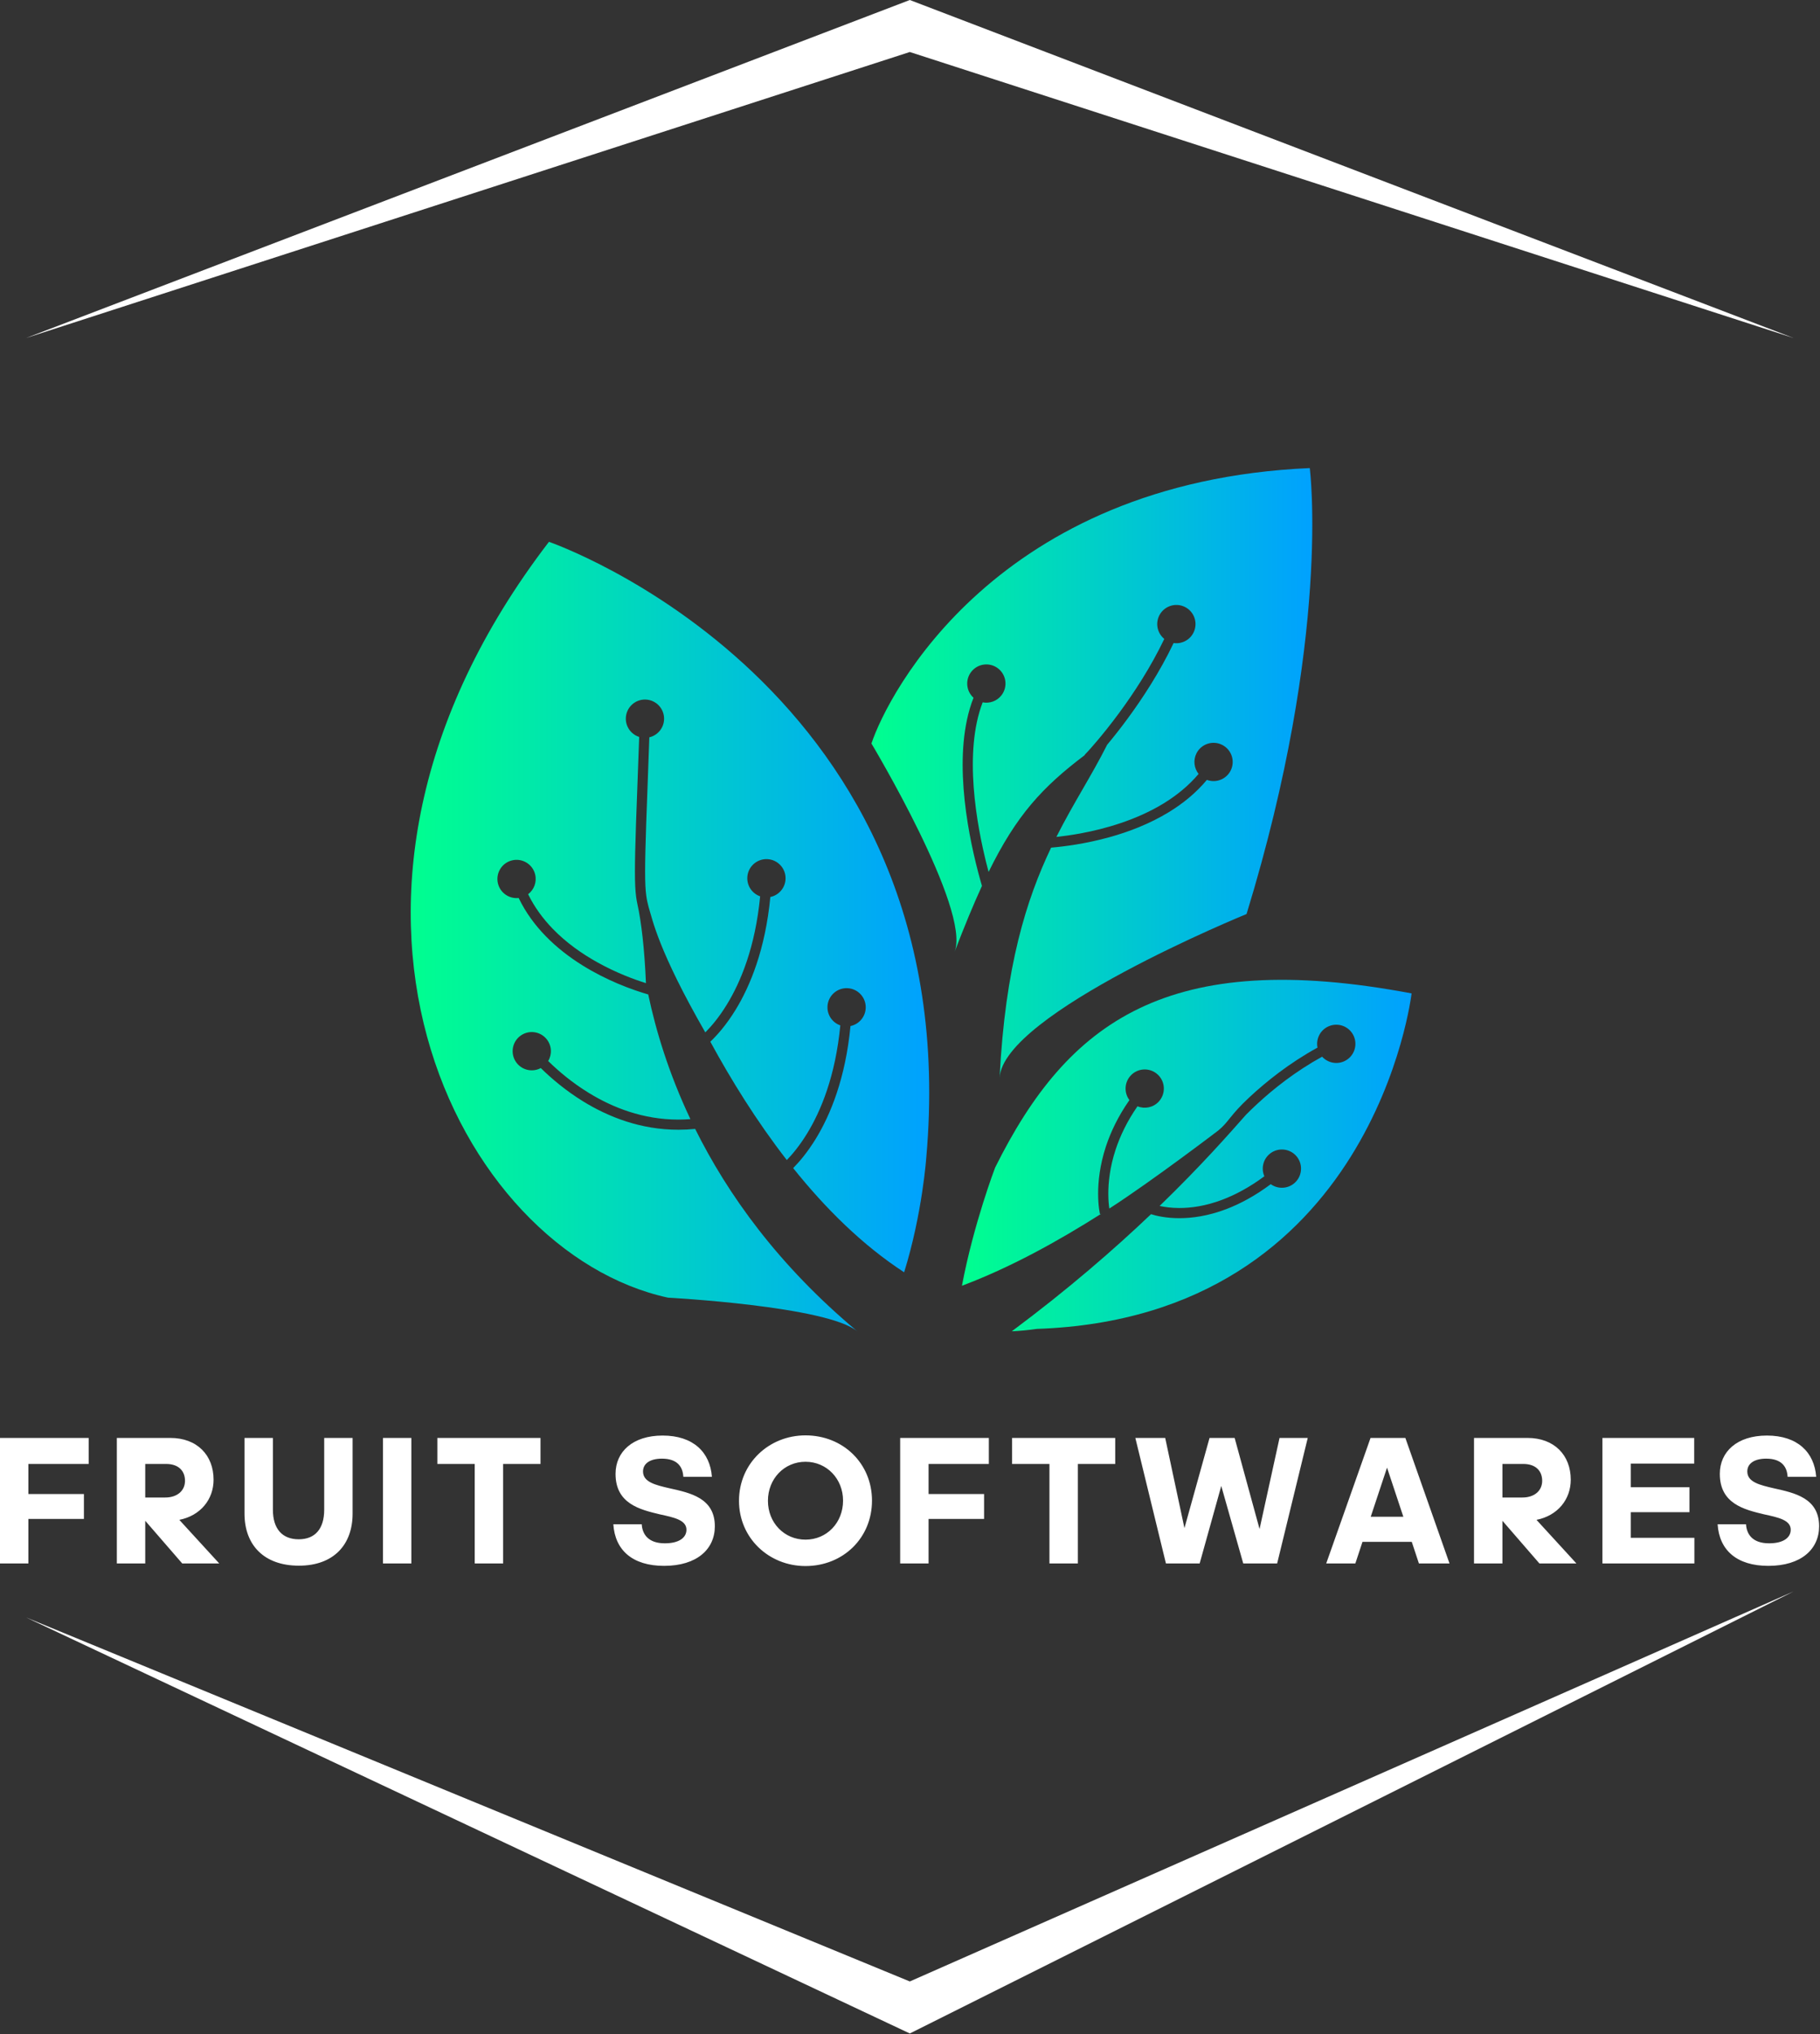 <?xml version="1.0" encoding="UTF-8" standalone="no"?>
<!DOCTYPE svg PUBLIC "-//W3C//DTD SVG 1.1//EN" "http://www.w3.org/Graphics/SVG/1.1/DTD/svg11.dtd">
<svg width="100%" height="100%" viewBox="0 0 273 305" version="1.1" xmlns="http://www.w3.org/2000/svg" xmlns:xlink="http://www.w3.org/1999/xlink" xml:space="preserve" xmlns:serif="http://www.serif.com/" style="fill-rule:evenodd;clip-rule:evenodd;stroke-linejoin:round;stroke-miterlimit:2;">
    <rect x="0" y="0" width="273" height="305" fill="#333333" stroke="none"/>
    <g id="SvgjsG4520">
        <path d="M3.899,50.689L136.471,0L269.043,50.689L136.471,7.798L3.899,50.689ZM3.899,242.529L136.471,304.916L269.043,238.63L136.471,297.117L3.899,242.529Z" style="fill:white;"/>
    </g>
    <g id="SvgjsG4521" transform="matrix(2.237,0,0,2.237,49.332,46.694)">
        <g>
            <path d="M65.772,10.502C44.788,11.428 37.491,25.63 36.381,28.965C36.381,28.965 43.049,40.086 41.961,42.92C42.616,41.214 43.215,39.763 43.792,38.509C43.651,38.031 43.442,37.274 43.232,36.341C42.865,34.712 42.498,32.548 42.497,30.386C42.497,29.365 42.58,28.343 42.786,27.378C42.896,26.866 43.039,26.37 43.226,25.898C42.73,25.452 42.658,24.691 43.075,24.157C43.51,23.599 44.317,23.499 44.876,23.935C45.434,24.371 45.534,25.178 45.097,25.736C44.79,26.13 44.298,26.295 43.839,26.205C43.679,26.62 43.551,27.062 43.453,27.521C43.259,28.428 43.179,29.403 43.179,30.388C43.179,32.407 43.516,34.462 43.863,36.042C43.991,36.627 44.122,37.147 44.237,37.573C46.109,33.761 47.846,31.886 50.691,29.737L50.678,29.725L50.911,29.476L50.922,29.466C50.929,29.458 50.938,29.448 50.952,29.432C50.979,29.402 51.02,29.358 51.071,29.3C51.176,29.183 51.327,29.009 51.516,28.785C51.894,28.338 52.419,27.692 53.004,26.897C53.975,25.578 55.113,23.849 56.018,21.954C55.601,21.615 55.428,21.037 55.627,20.507C55.878,19.844 56.618,19.51 57.28,19.759C57.944,20.009 58.279,20.749 58.028,21.412C57.813,21.987 57.228,22.315 56.643,22.23C55.71,24.189 54.546,25.955 53.554,27.303C53.031,28.014 52.556,28.606 52.185,29.05L52.185,29.051C51.155,31.102 49.93,32.952 48.781,35.227C49.228,35.179 49.779,35.105 50.392,34.993C52.035,34.69 54.141,34.101 55.97,32.982C56.839,32.449 57.647,31.799 58.318,31.004C58.015,30.622 57.943,30.081 58.178,29.618C58.502,28.986 59.274,28.736 59.905,29.06C60.536,29.382 60.786,30.155 60.464,30.786C60.164,31.371 59.476,31.629 58.874,31.404C58.14,32.284 57.261,32.992 56.326,33.564C55.035,34.353 53.636,34.885 52.346,35.243C50.736,35.69 49.292,35.872 48.428,35.945L48.428,35.946C46.778,39.404 45.348,43.904 44.974,51.38C45.192,47.061 61.534,40.395 61.534,40.395C67.242,21.778 65.772,10.502 65.772,10.502Z" style="fill:url(#_Linear1);fill-rule:nonzero;"/>
            <path d="M14.757,15.446C-3.618,39.391 8.676,63.061 22.743,66.111C22.743,66.111 33.406,66.674 35.44,68.371C30.145,63.954 26.744,59.193 24.561,54.799C24.178,54.837 23.803,54.855 23.436,54.855C20.914,54.855 18.75,54.003 17.037,52.946C15.886,52.236 14.935,51.43 14.209,50.72C13.677,51.006 13.001,50.882 12.608,50.396C12.162,49.846 12.247,49.037 12.797,48.592C13.348,48.146 14.156,48.231 14.602,48.783C14.95,49.214 14.974,49.801 14.705,50.249C15.401,50.929 16.307,51.695 17.396,52.365C19.031,53.376 21.07,54.174 23.436,54.174C23.7,54.174 23.969,54.163 24.242,54.143C22.789,51.074 21.925,48.207 21.414,45.786C20.958,45.655 20.216,45.418 19.341,45.046C17.886,44.424 16.055,43.426 14.557,41.896C13.841,41.164 13.203,40.311 12.726,39.32C12.091,39.392 11.486,38.978 11.335,38.34C11.173,37.65 11.6,36.959 12.289,36.797C12.979,36.634 13.671,37.06 13.833,37.75C13.954,38.26 13.752,38.77 13.36,39.067C13.79,39.945 14.358,40.708 15.001,41.375C15.919,42.325 16.989,43.07 18.017,43.64C19.295,44.352 20.507,44.793 21.261,45.028C21.164,42.697 20.943,40.885 20.695,39.765C20.659,39.605 20.628,39.437 20.604,39.252C20.547,38.826 20.522,38.315 20.522,37.547C20.522,36.014 20.623,33.453 20.807,28.524C20.27,28.353 19.89,27.842 19.912,27.253C19.938,26.546 20.532,25.993 21.241,26.018C21.948,26.045 22.501,26.639 22.476,27.348C22.454,27.938 22.037,28.42 21.488,28.549C21.305,33.478 21.205,36.043 21.205,37.547C21.205,38.299 21.23,38.783 21.282,39.162C21.319,39.443 21.37,39.671 21.438,39.921C21.438,39.924 21.44,39.926 21.44,39.928C21.712,40.804 22.086,42.835 25.24,48.328C25.255,48.312 25.27,48.298 25.285,48.283C25.659,47.905 26.166,47.313 26.687,46.461C27.616,44.946 28.59,42.612 28.918,39.209C28.402,39.03 28.04,38.532 28.057,37.958C28.078,37.25 28.671,36.694 29.379,36.715C30.087,36.736 30.644,37.328 30.623,38.036C30.603,38.641 30.169,39.136 29.602,39.253C29.264,42.768 28.253,45.214 27.269,46.819C26.625,47.869 25.996,48.557 25.577,48.952C26.959,51.493 28.673,54.27 30.706,56.886C31.074,56.508 31.562,55.928 32.063,55.112C32.992,53.596 33.965,51.263 34.294,47.859C33.777,47.681 33.416,47.182 33.433,46.608C33.453,45.901 34.046,45.344 34.754,45.365C35.462,45.386 36.019,45.978 35.997,46.685C35.979,47.29 35.544,47.786 34.976,47.904C34.639,51.418 33.628,53.865 32.645,55.467C32.087,56.376 31.54,57.014 31.132,57.426C33.278,60.107 35.765,62.582 38.573,64.409C39.797,60.478 40.058,56.716 40.058,56.716C42.865,25.099 14.757,15.446 14.757,15.446Z" style="fill:url(#_Linear2);fill-rule:nonzero;"/>
            <path d="M44.675,57.39C44.675,57.39 43.235,61.152 42.449,65.312C45.666,64.108 48.886,62.329 51.785,60.489L51.705,60.508C51.7,60.486 51.581,59.979 51.581,59.136C51.581,58.338 51.689,57.236 52.105,55.97C52.423,55.01 52.918,53.955 53.68,52.867C53.313,52.383 53.335,51.691 53.76,51.228C54.238,50.706 55.05,50.671 55.573,51.15C56.094,51.628 56.129,52.44 55.651,52.963C55.278,53.37 54.702,53.48 54.22,53.283C53.511,54.305 53.051,55.289 52.755,56.183C52.364,57.369 52.264,58.397 52.264,59.135C52.264,59.59 52.3,59.934 52.332,60.138C55.253,58.251 59.636,54.906 59.636,54.906C60.371,54.3 60.387,53.922 61.733,52.671C62.855,51.627 64.399,50.387 66.291,49.349C66.174,48.766 66.476,48.162 67.042,47.919C67.693,47.638 68.448,47.939 68.728,48.588C69.008,49.24 68.71,49.994 68.059,50.274C67.542,50.496 66.958,50.352 66.601,49.958C64.815,50.941 63.342,52.113 62.26,53.114C61.981,53.372 61.725,53.618 61.499,53.847C60.394,55.096 58.495,57.263 55.705,59.962C56.029,60.035 56.479,60.101 57.03,60.101C57.809,60.101 58.79,59.972 59.925,59.54C60.779,59.214 61.722,58.719 62.728,57.974C62.516,57.489 62.619,56.904 63.029,56.522C63.547,56.04 64.359,56.068 64.843,56.586C65.325,57.104 65.297,57.916 64.779,58.4C64.324,58.823 63.644,58.853 63.157,58.504C62.096,59.294 61.09,59.827 60.167,60.178C58.953,60.638 57.885,60.783 57.031,60.783C56.139,60.783 55.479,60.627 55.128,60.515C52.675,62.849 49.583,65.543 45.79,68.367C46.342,68.339 46.903,68.287 47.466,68.205C70.088,67.428 72.599,45.716 72.599,45.716C56.266,42.634 49.553,47.584 44.675,57.39Z" style="fill:url(#_Linear3);fill-rule:nonzero;"/>
        </g>
    </g>
    <g id="SvgjsG4522" transform="matrix(0.881,0,0,0.881,-1.155,206.96)">
        <path d="M15.597,23.613L6.145,23.613L6.145,31.193L1.31,31.193L1.31,9.826L16.408,9.826L16.408,14.255L6.145,14.255L6.145,19.371L15.597,19.371L15.597,23.613ZM29.596,14.255L26.04,14.255L26.04,19.964L29.44,19.964C31.53,19.964 32.809,18.778 32.809,17.125C32.809,15.472 31.749,14.255 29.596,14.255ZM26.04,23.925L26.04,31.193L21.205,31.193L21.205,9.826L30.314,9.826C34.868,9.826 37.675,12.758 37.675,16.938C37.675,20.276 35.461,23.052 31.842,23.769L38.642,31.193L32.341,31.193L26.04,23.925ZM52.205,31.568C46.216,31.568 42.941,28.012 42.941,22.709L42.941,9.826L47.776,9.826L47.776,22.054C47.776,25.298 49.367,27.076 52.174,27.076C54.95,27.076 56.51,25.298 56.51,22.054L56.51,9.826L61.345,9.826L61.345,22.709C61.345,28.012 58.101,31.568 52.205,31.568ZM71.352,31.193L66.517,31.193L66.517,9.826L71.352,9.826L71.352,31.193ZM86.973,31.193L82.138,31.193L82.138,14.255L75.775,14.255L75.775,9.826L93.337,9.826L93.337,14.255L86.973,14.255L86.973,31.193ZM114.38,31.599C108.984,31.599 106.02,28.916 105.739,24.518L110.574,24.518C110.668,26.14 111.604,27.762 114.505,27.762C116.938,27.762 118.186,26.795 118.186,25.454C118.186,23.801 116.096,23.364 113.663,22.834C110.262,22.023 106.114,21.024 106.114,15.94C106.114,12.197 109.015,9.42 114.13,9.42C119.34,9.42 122.21,12.259 122.521,16.439L117.655,16.439C117.562,14.723 116.626,13.351 114.006,13.351C112.072,13.351 110.793,14.131 110.793,15.534C110.793,17.344 112.914,17.843 115.347,18.404C118.841,19.184 123.021,20.057 123.021,24.861C123.021,28.76 119.964,31.599 114.38,31.599ZM138.455,31.63C132.216,31.63 127.132,26.858 127.132,20.525C127.132,14.162 132.216,9.389 138.455,9.389C144.85,9.389 149.778,14.162 149.778,20.494C149.778,26.858 144.85,31.63 138.455,31.63ZM138.455,27.138C142.074,27.138 144.85,24.268 144.85,20.494C144.85,16.782 142.074,13.881 138.455,13.881C134.837,13.881 132.06,16.782 132.06,20.525C132.06,24.268 134.837,27.138 138.455,27.138ZM168.862,23.613L159.411,23.613L159.411,31.193L154.576,31.193L154.576,9.826L169.673,9.826L169.673,14.255L159.411,14.255L159.411,19.371L168.862,19.371L168.862,23.613ZM184.827,31.193L179.992,31.193L179.992,14.255L173.629,14.255L173.629,9.826L191.191,9.826L191.191,14.255L184.827,14.255L184.827,31.193ZM212.989,31.193L209.245,17.999L205.565,31.193L199.825,31.193L194.616,9.826L199.7,9.826L202.976,25.173L207.249,9.826L211.523,9.826L215.765,25.329L219.165,9.826L223.969,9.826L218.759,31.193L212.989,31.193ZM240.245,23.239L237.469,14.879L234.693,23.239L240.245,23.239ZM242.897,31.193L241.68,27.513L233.289,27.513L232.073,31.193L227.113,31.193L234.662,9.826L240.589,9.826L248.106,31.193L242.897,31.193ZM260.671,14.255L257.115,14.255L257.115,19.964L260.515,19.964C262.605,19.964 263.884,18.778 263.884,17.125C263.884,15.472 262.823,14.255 260.671,14.255ZM257.115,23.925L257.115,31.193L252.28,31.193L252.28,9.826L261.388,9.826C265.943,9.826 268.75,12.758 268.75,16.938C268.75,20.276 266.535,23.052 262.917,23.769L269.717,31.193L263.416,31.193L257.115,23.925ZM274.14,31.193L274.14,9.826L289.768,9.826L289.768,14.193L278.975,14.193L278.975,18.217L288.957,18.217L288.957,22.459L278.975,22.459L278.975,26.826L289.799,26.826L289.799,31.193L274.14,31.193ZM302.395,31.599C296.999,31.599 294.035,28.916 293.755,24.518L298.59,24.518C298.683,26.14 299.619,27.762 302.52,27.762C304.953,27.762 306.201,26.795 306.201,25.454C306.201,23.801 304.111,23.364 301.678,22.834C298.278,22.023 294.129,21.024 294.129,15.94C294.129,12.197 297.03,9.42 302.146,9.42C307.355,9.42 310.225,12.259 310.537,16.439L305.671,16.439C305.577,14.723 304.641,13.351 302.021,13.351C300.087,13.351 298.808,14.131 298.808,15.534C298.808,17.344 300.929,17.843 303.362,18.404C306.856,19.184 311.036,20.057 311.036,24.861C311.036,28.76 307.979,31.599 302.395,31.599Z" style="fill:white;fill-rule:nonzero;"/>
    </g>
    <defs>
        <linearGradient id="_Linear1" x1="0" y1="0" x2="1" y2="0" gradientUnits="userSpaceOnUse" gradientTransform="matrix(29.561,0,0,29.561,36.381,10.502)"><stop offset="0" style="stop-color:rgb(0,255,143);stop-opacity:1"/><stop offset="1" style="stop-color:rgb(0,161,255);stop-opacity:1"/></linearGradient>
        <linearGradient id="_Linear2" x1="0" y1="0" x2="1" y2="0" gradientUnits="userSpaceOnUse" gradientTransform="matrix(34.767,0,0,34.767,5.488,15.446)"><stop offset="0" style="stop-color:rgb(0,255,143);stop-opacity:1"/><stop offset="1" style="stop-color:rgb(0,161,255);stop-opacity:1"/></linearGradient>
        <linearGradient id="_Linear3" x1="0" y1="0" x2="1" y2="0" gradientUnits="userSpaceOnUse" gradientTransform="matrix(30.15,0,0,30.15,42.449,44.805)"><stop offset="0" style="stop-color:rgb(0,255,143);stop-opacity:1"/><stop offset="1" style="stop-color:rgb(0,161,255);stop-opacity:1"/></linearGradient>
    </defs>
</svg>
